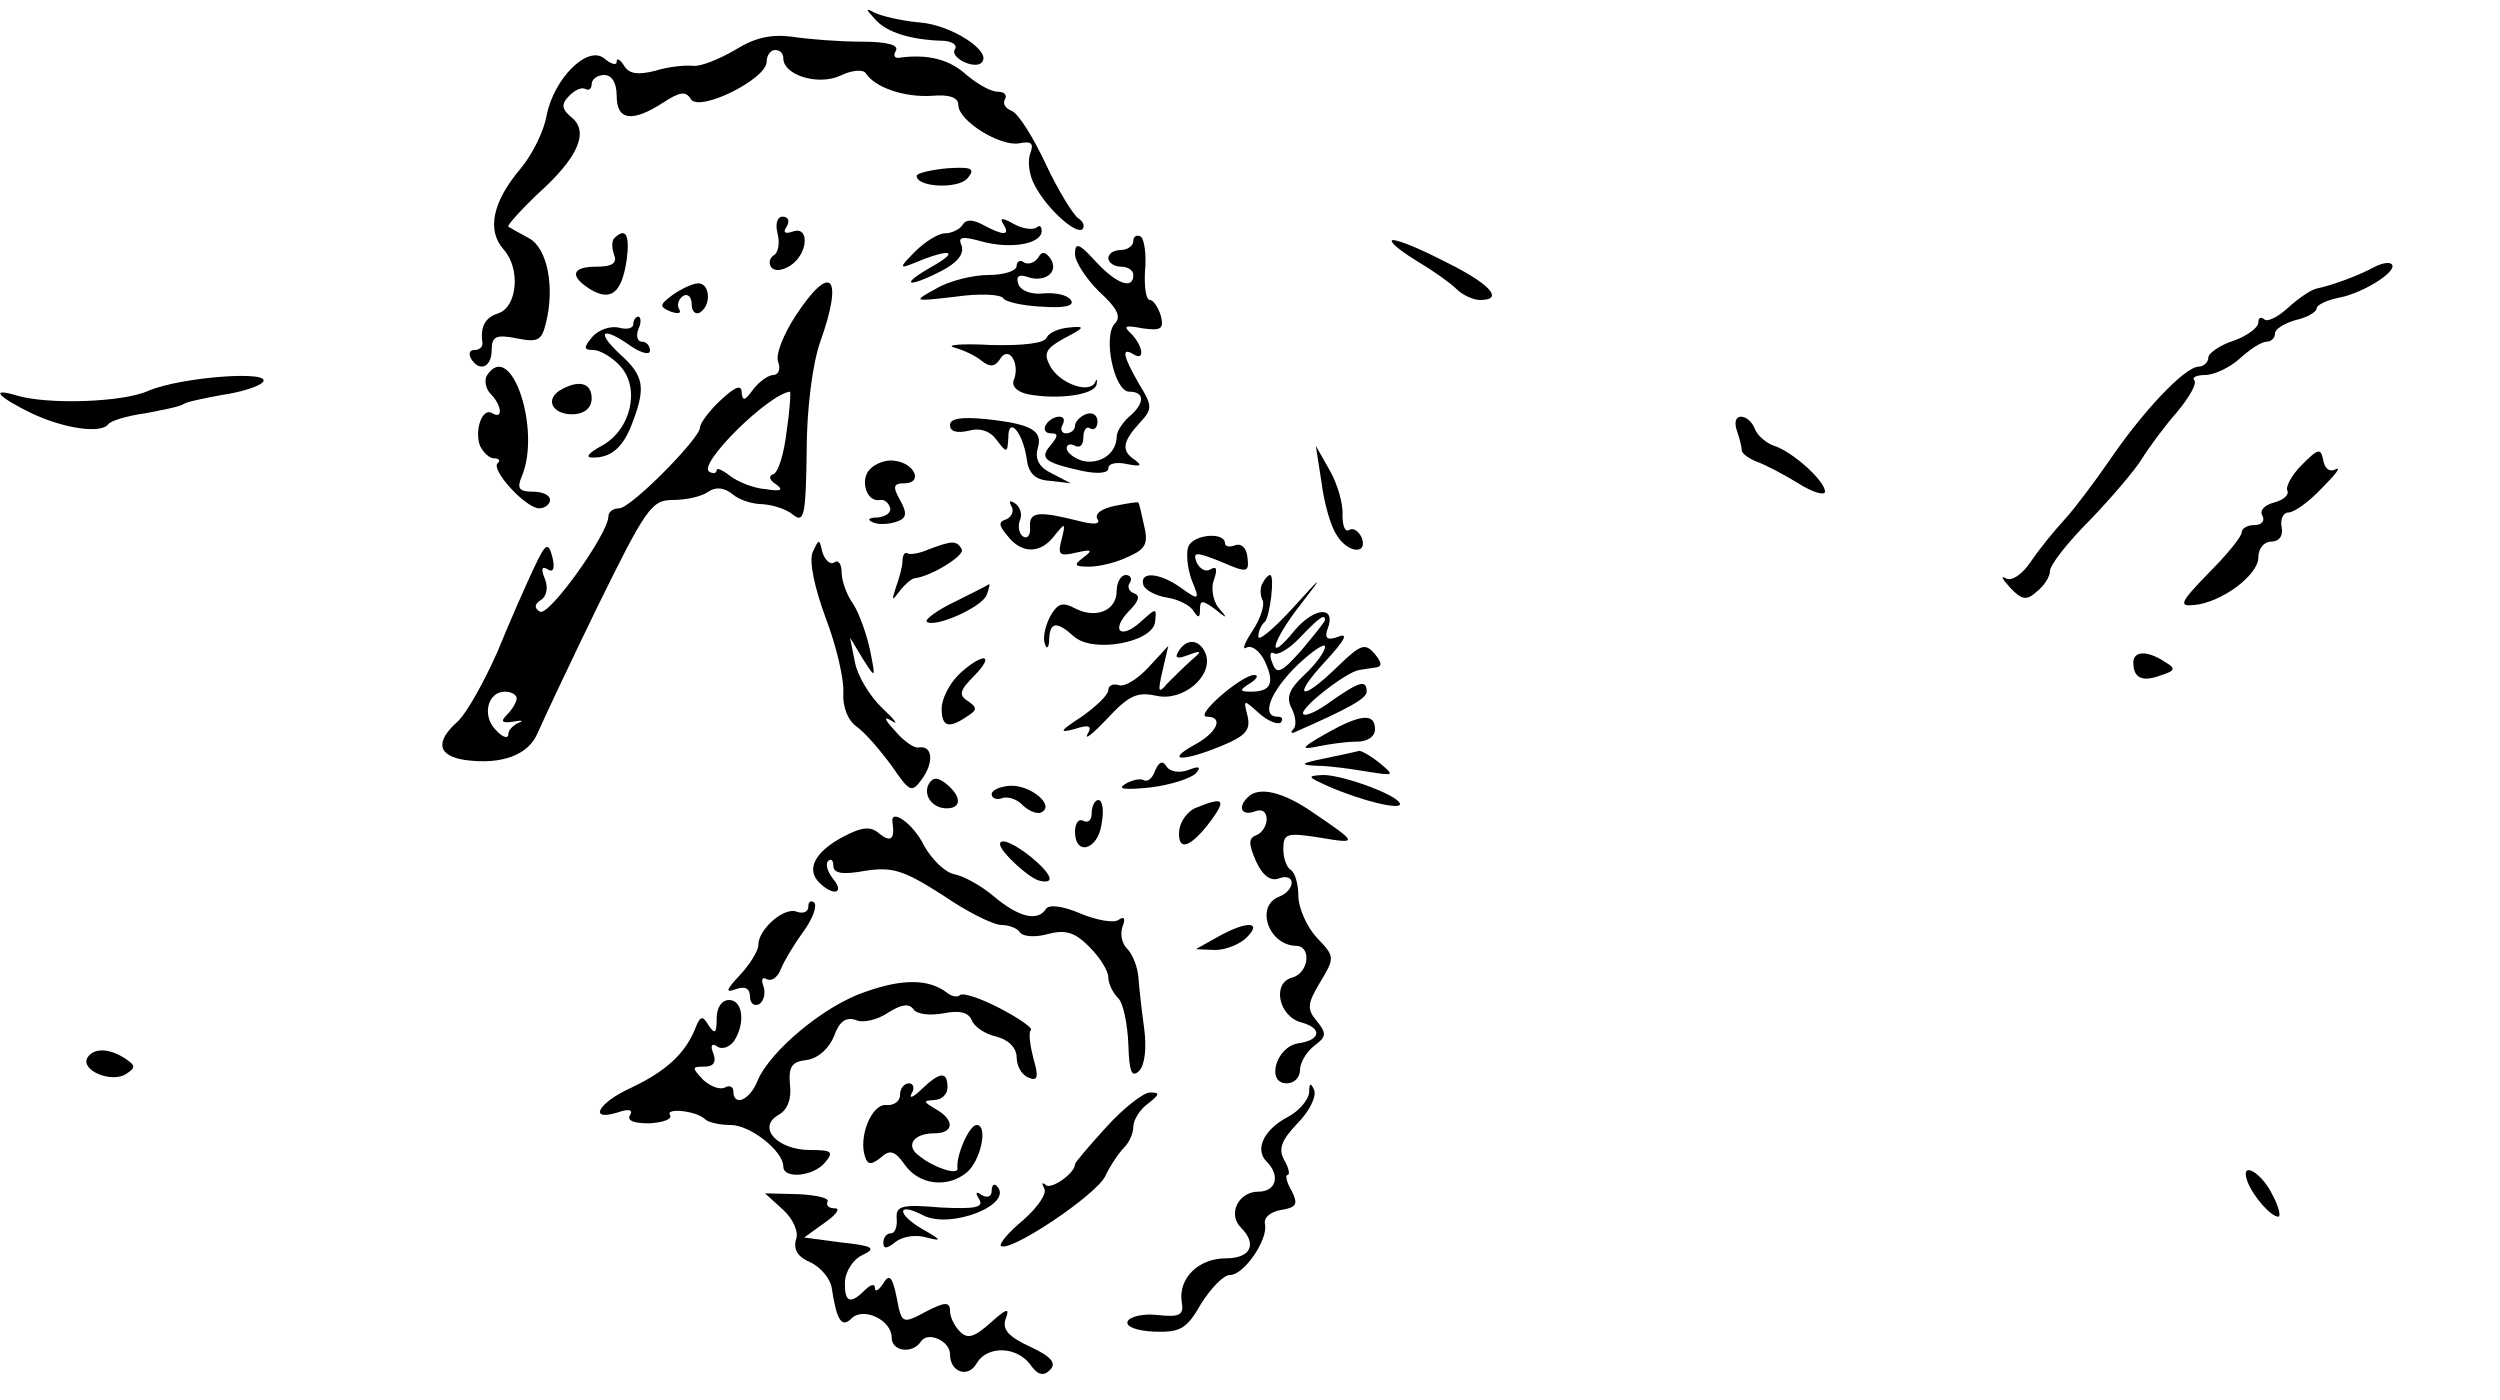 <?xml version="1.0" standalone="no"?>
<!DOCTYPE svg PUBLIC "-//W3C//DTD SVG 20010904//EN"
 "http://www.w3.org/TR/2001/REC-SVG-20010904/DTD/svg10.dtd">
<svg version="1.0" xmlns="http://www.w3.org/2000/svg"
 width="300pt" height="168pt" viewBox="0 0 300 168"
 preserveAspectRatio="xMidYMid meet">
<g transform="translate(0,168) scale(0.1,-0.1)"
fill="#000000" stroke="none">
<path d="M1050 1657 c14 -16 43 -25 83 -26 10 -1 16 -5 13 -10 -7 -10 24 -25
32 -16 13 13 -36 45 -74 48 -23 2 -47 8 -55 12 -11 6 -10 4 1 -8z"/>
<path d="M882 1620 c-19 -11 -41 -20 -50 -19 -10 1 -30 -1 -46 -6 -20 -5 -31
-4 -37 6 -5 8 -9 10 -9 5 0 -5 -7 -3 -15 4 -20 16 -60 -24 -69 -68 -3 -19 -17
-47 -31 -64 -34 -40 -41 -74 -21 -97 21 -23 17 -69 -6 -77 -16 -5 -22 -16 -19
-36 0 -5 -4 -8 -10 -8 -5 0 -7 -4 -4 -10 10 -17 25 -11 25 10 0 16 5 19 30 14
25 -5 30 -3 35 18 11 43 2 90 -20 102 -11 6 -22 12 -25 14 -2 1 14 19 36 40
48 43 61 74 40 91 -12 10 -13 16 -3 26 7 7 15 11 20 8 4 -2 7 1 7 6 0 6 7 11
15 11 9 0 15 -9 15 -25 0 -30 19 -32 56 -8 20 13 27 14 33 4 10 -16 91 24 91
45 0 8 5 14 10 14 6 0 10 -4 10 -10 0 -20 41 -33 68 -21 14 7 28 8 31 3 11
-17 46 -29 79 -27 21 2 32 -2 32 -11 0 -19 50 -50 73 -46 15 3 18 0 13 -13 -3
-9 -1 -26 6 -38 14 -27 49 -59 57 -52 3 4 1 9 -5 13 -6 4 -24 33 -39 65 -15
32 -33 61 -41 64 -8 3 -11 9 -8 14 3 5 -1 9 -9 9 -8 0 -24 9 -37 20 -21 19
-46 25 -79 21 -7 -2 -10 2 -6 8 4 7 -10 11 -42 11 -26 0 -64 3 -83 6 -25 3
-44 -1 -68 -16z"/>
<path d="M1100 1469 c0 -14 50 -16 61 -3 10 12 5 14 -25 12 -20 -2 -36 -6 -36
-9z"/>
<path d="M933 1400 c3 -11 1 -23 -4 -26 -5 -3 -7 -9 -4 -14 4 -6 13 -5 23 1
22 14 24 49 3 41 -9 -3 -12 -1 -7 6 4 7 2 12 -5 12 -6 0 -9 -8 -6 -20z"/>
<path d="M1155 1410 c-3 -5 -13 -10 -21 -10 -8 0 -24 -10 -36 -22 -19 -19 -19
-21 -2 -14 43 18 57 16 24 -3 -41 -23 -33 -28 10 -6 19 10 27 20 24 30 -5 11
0 12 25 5 34 -9 71 -3 71 13 0 6 -3 7 -6 4 -4 -3 -16 -2 -27 4 -14 8 -18 8
-13 0 9 -14 0 -14 -24 -1 -13 7 -21 7 -25 0z"/>
<path d="M737 1394 c-3 -3 -3 -12 0 -20 4 -10 -3 -14 -21 -14 -30 0 -33 -11
-8 -27 25 -15 38 -5 44 35 4 30 -1 40 -15 26z"/>
<path d="M1360 1391 c0 -6 -7 -11 -15 -11 -8 0 -15 -4 -15 -10 0 -5 7 -10 15
-10 8 0 15 -4 15 -10 0 -18 -20 -11 -45 16 -20 22 -25 24 -25 9 0 -9 13 -29
29 -45 21 -19 27 -30 19 -38 -15 -15 -1 -82 17 -82 19 0 19 -14 0 -30 -8 -7
-15 -18 -15 -24 0 -20 -20 -34 -41 -29 -10 3 -19 10 -19 15 0 5 5 6 10 3 6 -3
10 1 10 10 0 9 4 14 8 11 5 -3 9 1 9 8 0 8 -6 12 -14 9 -7 -3 -13 -9 -13 -14
0 -5 -5 -9 -11 -9 -5 0 -7 5 -4 10 3 6 2 10 -4 10 -5 0 -13 -4 -16 -10 -3 -5
-1 -10 6 -10 9 0 9 -3 0 -14 -14 -16 -8 -21 37 -31 19 -4 32 -3 32 3 0 6 10 8
23 5 16 -3 18 -2 9 5 -17 11 -15 22 6 45 15 16 15 20 -1 46 -19 33 -22 45 -7
36 14 -9 12 9 -2 24 -11 10 -8 11 13 7 22 -3 26 -1 22 15 -3 10 -9 19 -13 19
-5 0 -7 16 -6 35 2 20 -1 38 -5 41 -5 3 -9 0 -9 -5z"/>
<path d="M1670 1391 c0 -4 15 -15 33 -26 17 -10 38 -25 45 -32 7 -7 20 -13 28
-13 30 0 12 20 -46 48 -33 17 -60 27 -60 23z"/>
<path d="M1246 1371 c-4 -6 -12 -9 -17 -6 -5 4 -9 1 -9 -4 0 -6 -15 -11 -34
-11 -18 0 -47 -7 -62 -16 -29 -16 -29 -16 23 -10 28 4 54 3 57 -2 2 -4 23 -9
46 -10 28 -2 40 1 35 8 -4 6 -18 9 -32 8 -15 -2 -28 3 -31 11 -3 9 0 12 10 9
21 -8 39 5 29 21 -6 9 -11 10 -15 2z"/>
<path d="M2850 1360 c-18 -10 -50 -22 -69 -26 -7 -1 -23 -12 -35 -23 -13 -12
-26 -18 -29 -14 -4 3 -7 2 -7 -4 0 -6 -13 -16 -30 -22 -16 -5 -30 -15 -30 -20
0 -6 -6 -11 -12 -11 -17 -1 -67 -54 -107 -113 -18 -26 -42 -58 -54 -71 -12
-13 -30 -35 -40 -50 -10 -15 -23 -24 -30 -20 -7 4 -4 -1 5 -11 14 -15 20 -16
32 -5 9 7 16 18 16 25 0 7 21 34 48 61 26 27 54 60 62 73 8 13 27 39 42 56 15
18 25 35 21 39 -3 3 3 6 13 6 11 0 30 9 42 20 12 11 26 20 32 20 5 0 10 4 10
10 0 5 11 12 25 16 14 3 25 10 25 14 0 4 12 10 28 13 29 6 70 32 62 40 -3 3
-12 1 -20 -3z"/>
<path d="M807 1326 c-16 -12 -16 -14 -2 -20 9 -3 13 -2 10 3 -3 5 -1 12 5 16
5 3 10 -1 10 -10 0 -9 5 -13 10 -10 14 9 12 35 -2 35 -7 0 -21 -7 -31 -14z"/>
<path d="M954 1300 c-14 -22 -24 -46 -20 -55 3 -8 0 -15 -6 -15 -6 0 -17 -8
-24 -17 -10 -14 -13 -15 -14 -4 0 10 -8 7 -25 -9 -14 -13 -25 -28 -25 -33 0
-13 -83 -97 -97 -97 -7 0 -13 -4 -13 -10 0 -20 -71 -120 -82 -114 -7 4 -7 9 1
14 7 4 9 15 5 25 -5 12 -4 16 3 12 7 -5 9 1 6 14 -5 19 -8 18 -22 -12 -9 -19
-29 -64 -44 -101 -16 -36 -37 -74 -48 -84 -27 -24 -24 -41 9 -46 44 -6 76 6
87 32 6 14 38 82 72 152 58 118 65 128 90 128 16 0 35 4 43 10 9 6 19 5 29 -3
8 -7 24 -12 36 -12 13 -1 29 -6 37 -13 13 -10 15 0 16 76 0 51 7 105 16 131
29 81 13 97 -30 31z m-10 -137 c-3 -27 -10 -50 -16 -52 -6 -2 -5 -7 3 -12 10
-7 6 -9 -12 -6 -15 1 -34 9 -43 16 -9 7 -16 10 -16 7 0 -4 -4 -5 -9 -2 -14 9
71 93 97 96 1 0 0 -21 -4 -47z m-324 -321 c0 -4 -5 -13 -11 -19 -9 -9 -7 -11
7 -9 10 2 13 1 7 -1 -7 -3 -13 -9 -13 -14 0 -6 -7 -4 -15 5 -17 17 -10 46 11
46 8 0 14 -4 14 -8z"/>
<path d="M760 1291 c0 -5 -8 -7 -18 -4 -10 2 -24 -3 -31 -11 -11 -13 -11 -16
1 -16 8 0 23 -9 32 -19 25 -27 13 -77 -22 -96 -15 -8 -20 -14 -12 -14 23 -1
38 12 49 42 16 42 14 56 -15 82 -30 28 -21 34 14 9 12 -8 22 -10 22 -5 0 6 -4
11 -10 11 -5 0 -7 7 -4 15 4 8 3 15 0 15 -3 0 -6 -4 -6 -9z"/>
<path d="M1256 1275 c-2 -7 -29 -10 -67 -9 -35 2 -55 0 -44 -3 11 -3 26 -10
33 -16 10 -8 16 -7 22 2 10 17 24 -4 17 -24 -4 -8 3 -15 16 -18 36 -7 81 -1
83 12 1 6 0 7 -2 2 -7 -14 -43 -1 -54 20 -8 15 -5 21 17 33 25 13 26 15 6 13
-12 -1 -24 -6 -27 -12z"/>
<path d="M584 1229 c-3 -6 -1 -16 5 -22 13 -13 15 -31 2 -23 -12 8 -22 -20
-15 -39 4 -8 11 -15 17 -15 6 0 8 -3 4 -6 -8 -8 34 -54 50 -54 7 0 13 5 13 10
0 6 -9 10 -21 10 -16 0 -19 4 -13 18 24 56 -13 167 -42 121z"/>
<path d="M178 1211 c-31 -14 -123 -17 -160 -5 -31 9 -19 -3 20 -22 38 -18 83
-25 92 -13 3 4 22 10 44 13 21 4 42 8 46 11 4 3 25 7 46 11 22 3 44 10 49 15
15 15 -97 7 -137 -10z"/>
<path d="M671 1211 c-18 -12 -6 -30 19 -28 12 1 20 8 20 19 0 19 -16 23 -39 9z"/>
<path d="M1140 1170 c0 -8 8 -10 22 -7 14 4 26 0 34 -11 12 -16 13 -16 14 3 0
26 17 7 22 -25 2 -18 10 -26 28 -27 l25 -3 -23 12 c-15 7 -20 17 -17 29 7 22
-6 30 -61 36 -30 3 -44 1 -44 -7z"/>
<path d="M2084 1164 c3 -9 6 -19 6 -24 0 -4 8 -10 18 -14 9 -3 32 -15 50 -26
17 -11 32 -15 32 -10 0 13 -39 48 -61 55 -9 3 -20 12 -23 20 -3 8 -10 15 -17
15 -6 0 -8 -7 -5 -16z"/>
<path d="M1586 1100 c3 -24 11 -52 18 -62 13 -22 38 -24 30 -3 -4 8 -10 12
-15 9 -5 -3 -8 5 -8 18 1 13 -6 37 -15 53 l-17 30 7 -45z"/>
<path d="M2762 1122 c-12 -12 -20 -27 -17 -31 2 -5 -5 -11 -16 -14 -12 -3 -18
-10 -14 -16 3 -6 -1 -11 -9 -11 -9 0 -16 -4 -16 -9 0 -5 -18 -27 -40 -49 -34
-35 -36 -40 -17 -38 33 3 77 36 77 57 0 11 7 19 15 19 10 0 15 7 13 17 -2 10
2 18 8 18 7 0 25 13 40 29 16 16 24 26 17 23 -7 -4 -13 0 -15 10 -3 16 -6 15
-26 -5z"/>
<path d="M1043 1116 c-11 -13 -3 -39 13 -36 5 1 10 -3 12 -9 2 -6 -5 -11 -15
-12 -11 0 -13 -3 -5 -6 7 -3 19 -2 28 1 12 4 13 10 4 26 -9 16 -8 20 5 20 23
0 13 24 -11 27 -10 2 -24 -3 -31 -11z"/>
<path d="M1214 1072 c3 -5 0 -12 -6 -15 -10 -3 -10 -7 1 -20 17 -22 40 -22 57
1 12 15 13 15 8 -5 -5 -19 -3 -21 18 -16 18 4 20 3 8 -6 -12 -9 -11 -11 7 -11
12 0 33 5 47 12 21 9 24 16 19 37 -3 14 -6 27 -7 28 -1 1 -13 -1 -28 -4 -16
-3 -25 -10 -21 -16 4 -6 -4 -7 -23 -2 -48 12 -59 11 -58 -7 1 -10 -3 -15 -8
-12 -5 3 -7 12 -4 20 3 7 0 16 -6 20 -6 4 -8 3 -4 -4z"/>
<path d="M1426 1024 c-3 -8 -1 -26 4 -40 10 -24 9 -25 -12 -10 -26 19 -51 21
-46 4 2 -6 15 -13 28 -15 13 -2 28 -9 32 -16 6 -9 8 -9 8 2 0 11 3 11 18 0 15
-12 16 -12 4 2 -7 9 -9 25 -5 34 4 12 3 16 -4 12 -6 -4 -13 0 -17 8 -5 13 -1
13 29 1 32 -14 34 -13 32 5 -1 11 -7 17 -14 15 -7 -3 -13 -2 -13 2 0 14 -38
11 -44 -4z"/>
<path d="M975 1017 c-4 -11 2 -41 16 -79 13 -34 22 -74 21 -89 -1 -17 5 -33
16 -41 10 -7 28 -28 42 -47 22 -32 24 -33 37 -15 14 20 12 40 -5 37 -5 -1 -18
8 -28 20 -13 14 -14 18 -4 12 9 -6 4 1 -11 15 -15 14 -30 39 -33 55 l-6 30 15
-25 c16 -25 16 -25 9 10 -4 19 -13 44 -20 55 -8 11 -14 28 -14 38 0 10 -4 16
-9 12 -5 -3 -11 3 -14 12 -4 17 -4 17 -12 0z"/>
<path d="M1115 1021 c-11 -5 -23 -7 -26 -5 -3 2 -6 -2 -6 -9 0 -7 -4 -21 -8
-32 -5 -16 -5 -17 4 -5 6 8 14 15 18 16 20 2 62 28 57 35 -6 11 -12 10 -39 0z"/>
<path d="M1340 971 c0 -24 -25 -34 -50 -21 -15 8 -21 6 -30 -10 -6 -12 -9 -26
-6 -33 2 -7 5 -4 5 6 1 21 9 22 30 3 23 -20 93 -7 97 17 2 18 2 18 -17 1 -24
-22 -37 -11 -14 13 11 11 14 18 6 21 -6 2 -9 8 -5 13 3 5 0 9 -5 9 -6 0 -11
-9 -11 -19z"/>
<path d="M1515 980 c-3 -5 -3 -14 0 -20 3 -5 -2 -22 -12 -37 -10 -15 -13 -24
-7 -20 6 3 16 -4 22 -17 12 -26 7 -36 -17 -36 -14 0 -14 2 -1 10 8 5 11 10 5
10 -15 0 -72 -49 -57 -50 21 0 13 -19 -15 -34 -36 -20 -13 -20 33 -1 29 12 35
19 31 36 -5 20 -5 20 14 3 10 -9 22 -14 26 -11 3 4 2 7 -4 7 -20 0 -9 30 24
62 18 17 33 27 33 22 0 -6 -11 -21 -25 -34 -18 -17 -22 -27 -15 -40 5 -10 6
-21 2 -25 -4 -4 -2 -6 3 -3 64 28 85 40 85 48 0 15 -9 12 -42 -11 -16 -12 -31
-19 -34 -16 -6 6 52 51 67 53 5 1 14 2 20 3 8 1 7 6 -1 16 -12 14 -17 12 -45
-15 -44 -43 -56 -38 -14 7 22 24 28 34 15 29 -13 -5 -17 -2 -13 9 11 28 -15
27 -39 -1 -35 -43 -29 -15 7 31 28 36 27 36 -10 -5 -23 -25 -41 -40 -41 -34 0
6 3 14 8 18 6 7 12 56 6 56 -2 0 -6 -4 -9 -10z m75 -44 c0 -2 -13 -18 -28 -36
-24 -27 -30 -30 -35 -16 -4 9 -3 15 2 12 4 -3 19 6 31 19 23 24 30 29 30 21z"/>
<path d="M1146 958 c-21 -10 -36 -21 -34 -24 9 -8 66 17 72 32 3 8 4 14 3 13
-1 -1 -19 -10 -41 -21z"/>
<path d="M1414 898 c-5 -8 -1 -9 12 -4 16 6 17 5 4 -6 -8 -7 -21 -20 -29 -28
-11 -13 -12 -11 -6 15 l7 30 -24 -26 c-13 -14 -29 -24 -36 -21 -7 2 -12 -1
-12 -6 0 -6 -15 -20 -32 -32 -26 -17 -28 -20 -9 -15 18 6 22 4 16 -6 -4 -8 7
1 24 19 26 28 36 32 59 27 32 -7 68 24 59 50 -7 18 -23 20 -33 3z"/>
<path d="M2560 885 c0 -19 11 -24 34 -15 16 5 17 8 5 15 -22 15 -39 14 -39 0z"/>
<path d="M1150 870 c-11 -11 -20 -29 -20 -40 0 -22 8 -25 30 -10 13 8 13 11 1
19 -11 7 -9 13 8 30 11 11 17 21 11 21 -5 0 -19 -9 -30 -20z"/>
<path d="M1590 799 c-28 -16 -30 -19 -10 -15 14 3 35 6 48 6 13 0 22 6 22 15
0 20 -18 18 -60 -6z"/>
<path d="M1590 770 c-30 -6 -31 -8 -9 -9 15 0 42 -4 60 -7 32 -5 33 -5 15 10
-11 9 -22 15 -25 15 -3 -1 -22 -5 -41 -9z"/>
<path d="M1386 755 c-3 -9 -9 -14 -14 -11 -4 2 -14 0 -22 -5 -10 -6 0 -7 30
-4 25 3 49 11 55 17 7 8 4 9 -9 4 -11 -4 -22 -2 -26 4 -5 8 -9 6 -14 -5z"/>
<path d="M1115 740 c-8 -13 3 -30 21 -30 18 0 18 14 0 29 -10 8 -16 9 -21 1z"/>
<path d="M1595 736 c39 -17 85 -28 85 -21 0 10 -68 35 -92 35 -20 -1 -20 -2 7
-14z"/>
<path d="M1190 727 c0 -5 6 -7 12 -5 7 3 19 -1 26 -9 8 -7 18 -11 23 -7 14 9
-16 33 -40 31 -11 -1 -21 -5 -21 -10z"/>
<path d="M1497 723 c-12 -12 -7 -22 8 -17 9 4 15 0 15 -9 0 -8 -6 -17 -12 -19
-10 -4 -10 -10 -1 -31 8 -18 18 -25 28 -21 8 3 15 1 15 -5 0 -7 -7 -14 -15
-17 -29 -11 -13 -58 20 -59 19 0 16 -32 -4 -38 -25 -6 -17 -47 11 -54 25 -7
23 -21 -4 -25 -27 -4 -39 -48 -14 -48 9 0 16 7 16 16 0 9 8 22 17 29 15 11 15
15 3 30 -12 14 -11 21 4 46 18 30 18 31 -4 54 -12 13 -22 36 -22 50 0 14 -4
28 -9 31 -5 3 -9 14 -9 25 0 19 4 20 43 14 47 -8 47 -7 -6 29 -37 26 -67 33
-80 19z"/>
<path d="M1310 704 c0 -8 -4 -12 -10 -9 -5 3 -10 -2 -10 -13 0 -30 28 -22 32
10 3 15 1 28 -4 28 -4 0 -8 -7 -8 -16z"/>
<path d="M1436 711 c-11 -4 -20 -17 -21 -28 -2 -26 14 -20 38 12 19 26 15 29
-17 16z"/>
<path d="M1071 693 c3 -20 -2 -24 -15 -14 -11 10 -21 9 -44 -3 -34 -18 -45
-39 -29 -55 17 -17 31 -13 17 4 -7 9 -10 18 -6 22 3 3 6 1 6 -6 0 -9 11 -11
38 -6 33 5 46 1 93 -29 29 -20 61 -36 71 -36 9 0 19 -4 22 -9 4 -5 18 -6 33
-2 22 6 33 2 50 -15 13 -13 23 -29 23 -37 0 -7 5 -18 12 -25 6 -6 11 -31 12
-55 1 -33 4 -41 13 -32 7 7 9 28 6 51 -3 21 -6 49 -7 62 -1 12 -7 27 -13 33
-7 7 -9 18 -6 27 4 10 2 13 -5 8 -6 -4 -27 0 -46 8 -21 9 -38 11 -41 5 -10
-15 -32 -10 -62 15 -15 13 -37 25 -48 27 -11 2 -27 18 -36 34 -13 27 -41 46
-38 28z"/>
<path d="M1200 667 c0 -9 36 -42 48 -44 18 -4 15 7 -10 28 -21 17 -38 24 -38
16z"/>
<path d="M970 592 c0 -6 -6 -9 -14 -6 -15 6 -46 -21 -46 -40 0 -7 -10 -23 -22
-36 -17 -18 -18 -22 -5 -17 11 4 17 1 17 -9 0 -8 5 -12 11 -9 6 4 8 14 5 22
-3 8 -1 11 4 8 6 -3 13 2 17 12 4 10 16 30 27 45 11 15 17 31 13 35 -4 3 -7 1
-7 -5z"/>
<path d="M1460 555 l-25 -14 23 -1 c13 0 30 7 38 15 20 20 -1 20 -36 0z"/>
<path d="M1039 490 c-49 -16 -115 -71 -130 -107 -9 -23 -29 -32 -29 -12 0 5
-5 7 -10 4 -6 -3 -17 1 -26 9 -14 15 -14 16 1 16 11 0 15 5 11 16 -4 9 -2 13
5 8 6 -4 15 0 20 7 14 22 10 49 -6 49 -9 0 -15 -9 -15 -22 0 -18 -2 -20 -10
-8 -7 12 -10 11 -16 -5 -12 -29 -34 -50 -76 -70 -40 -18 -53 -41 -17 -30 14 5
19 3 15 -3 -4 -7 5 -10 23 -10 17 1 28 5 25 10 -6 9 32 5 42 -5 4 -4 18 -7 31
-7 23 0 63 -31 63 -50 0 -15 36 -12 50 5 11 13 8 15 -18 15 -39 0 -64 27 -38
42 11 6 16 19 14 36 -2 22 2 28 20 30 14 2 27 14 33 29 6 17 14 23 26 19 8 -4
26 0 39 9 16 10 25 11 30 4 4 -6 19 -8 36 -5 20 4 30 1 34 -8 3 -8 16 -17 30
-20 15 -4 24 -14 24 -25 0 -10 6 -21 14 -24 11 -5 13 0 6 23 -4 16 -6 31 -3
34 3 2 -14 14 -37 26 -23 12 -44 19 -48 16 -3 -3 -10 -2 -16 3 -21 16 -52 17
-97 1z"/>
<path d="M105 411 c-9 -15 28 -31 46 -20 12 8 12 10 -1 19 -19 12 -37 13 -45
1z"/>
<path d="M1106 373 c-10 -10 -16 -12 -12 -5 4 6 2 12 -3 12 -6 0 -11 -6 -11
-14 0 -8 -8 -13 -17 -12 -17 1 -33 -38 -25 -62 3 -10 8 -10 19 -1 11 10 17 8
29 -9 17 -24 51 -28 74 -9 17 14 26 57 12 57 -9 0 -25 -37 -23 -52 1 -9 -29 1
-46 15 -17 12 -7 27 18 27 24 0 25 16 2 29 -15 9 -16 10 -2 11 9 0 16 7 16 15
0 20 -9 19 -31 -2z"/>
<path d="M1571 369 c-1 -9 -12 -22 -25 -29 -29 -15 -41 -39 -26 -54 17 -17 11
-36 -10 -36 -24 0 -37 -27 -21 -43 20 -20 12 -37 -18 -37 -33 0 -57 -24 -53
-52 3 -16 -2 -19 -29 -16 -17 2 -34 -2 -36 -8 -2 -6 11 -11 32 -12 31 -1 39 3
56 33 12 19 27 35 35 35 17 0 46 43 42 61 -2 8 7 15 19 17 19 3 21 7 13 23 -6
10 -8 19 -5 19 3 0 2 8 -4 18 -7 13 -4 23 16 44 14 14 23 32 20 40 -4 9 -6 9
-6 -3z"/>
<path d="M1328 328 c-21 -23 -38 -43 -38 -45 0 -11 -29 -31 -35 -25 -5 4 -5 2
-2 -4 4 -6 -8 -23 -25 -38 -17 -14 -29 -28 -27 -31 10 -9 113 60 125 83 6 13
17 29 23 35 6 6 11 17 11 25 0 8 8 21 18 28 14 11 14 13 2 13 -8 0 -32 -19
-52 -41z"/>
<path d="M2697 262 c7 -18 28 -42 37 -42 3 0 1 11 -6 24 -13 29 -41 45 -31 18z"/>
<path d="M1190 251 c0 -7 -5 -9 -12 -5 -7 5 -8 3 -3 -5 6 -10 -5 -12 -46 -10
-47 4 -54 2 -53 -13 1 -10 -2 -18 -7 -18 -5 0 -9 -5 -9 -11 0 -8 4 -8 15 1 8
6 24 9 37 5 19 -5 18 -3 -5 10 -31 18 -31 33 0 17 33 -18 111 13 89 35 -3 3
-6 1 -6 -6z"/>
<path d="M940 228 c12 -11 19 -27 15 -36 -3 -12 3 -21 18 -27 12 -6 23 -19 25
-30 6 -40 12 -49 24 -37 14 14 48 -2 48 -23 0 -17 25 -20 35 -5 8 13 35 1 35
-15 0 -22 22 -29 32 -11 12 21 47 21 64 -1 9 -13 16 -15 24 -7 8 8 2 16 -24
28 -26 12 -34 21 -29 34 5 13 1 12 -18 -5 -20 -18 -28 -20 -37 -11 -7 7 -12
18 -12 25 0 11 -6 11 -29 -1 -28 -15 -29 -15 -35 17 -5 25 -9 29 -16 17 -5 -8
-10 -11 -10 -6 0 6 -5 5 -12 -2 -18 -18 -25 -15 -24 11 1 12 10 26 21 31 17 8
13 11 -25 15 l-45 6 25 18 c13 9 19 17 12 17 -7 0 -11 3 -9 8 3 4 -13 8 -35 9
l-40 1 22 -20z"/>
</g>
</svg>

